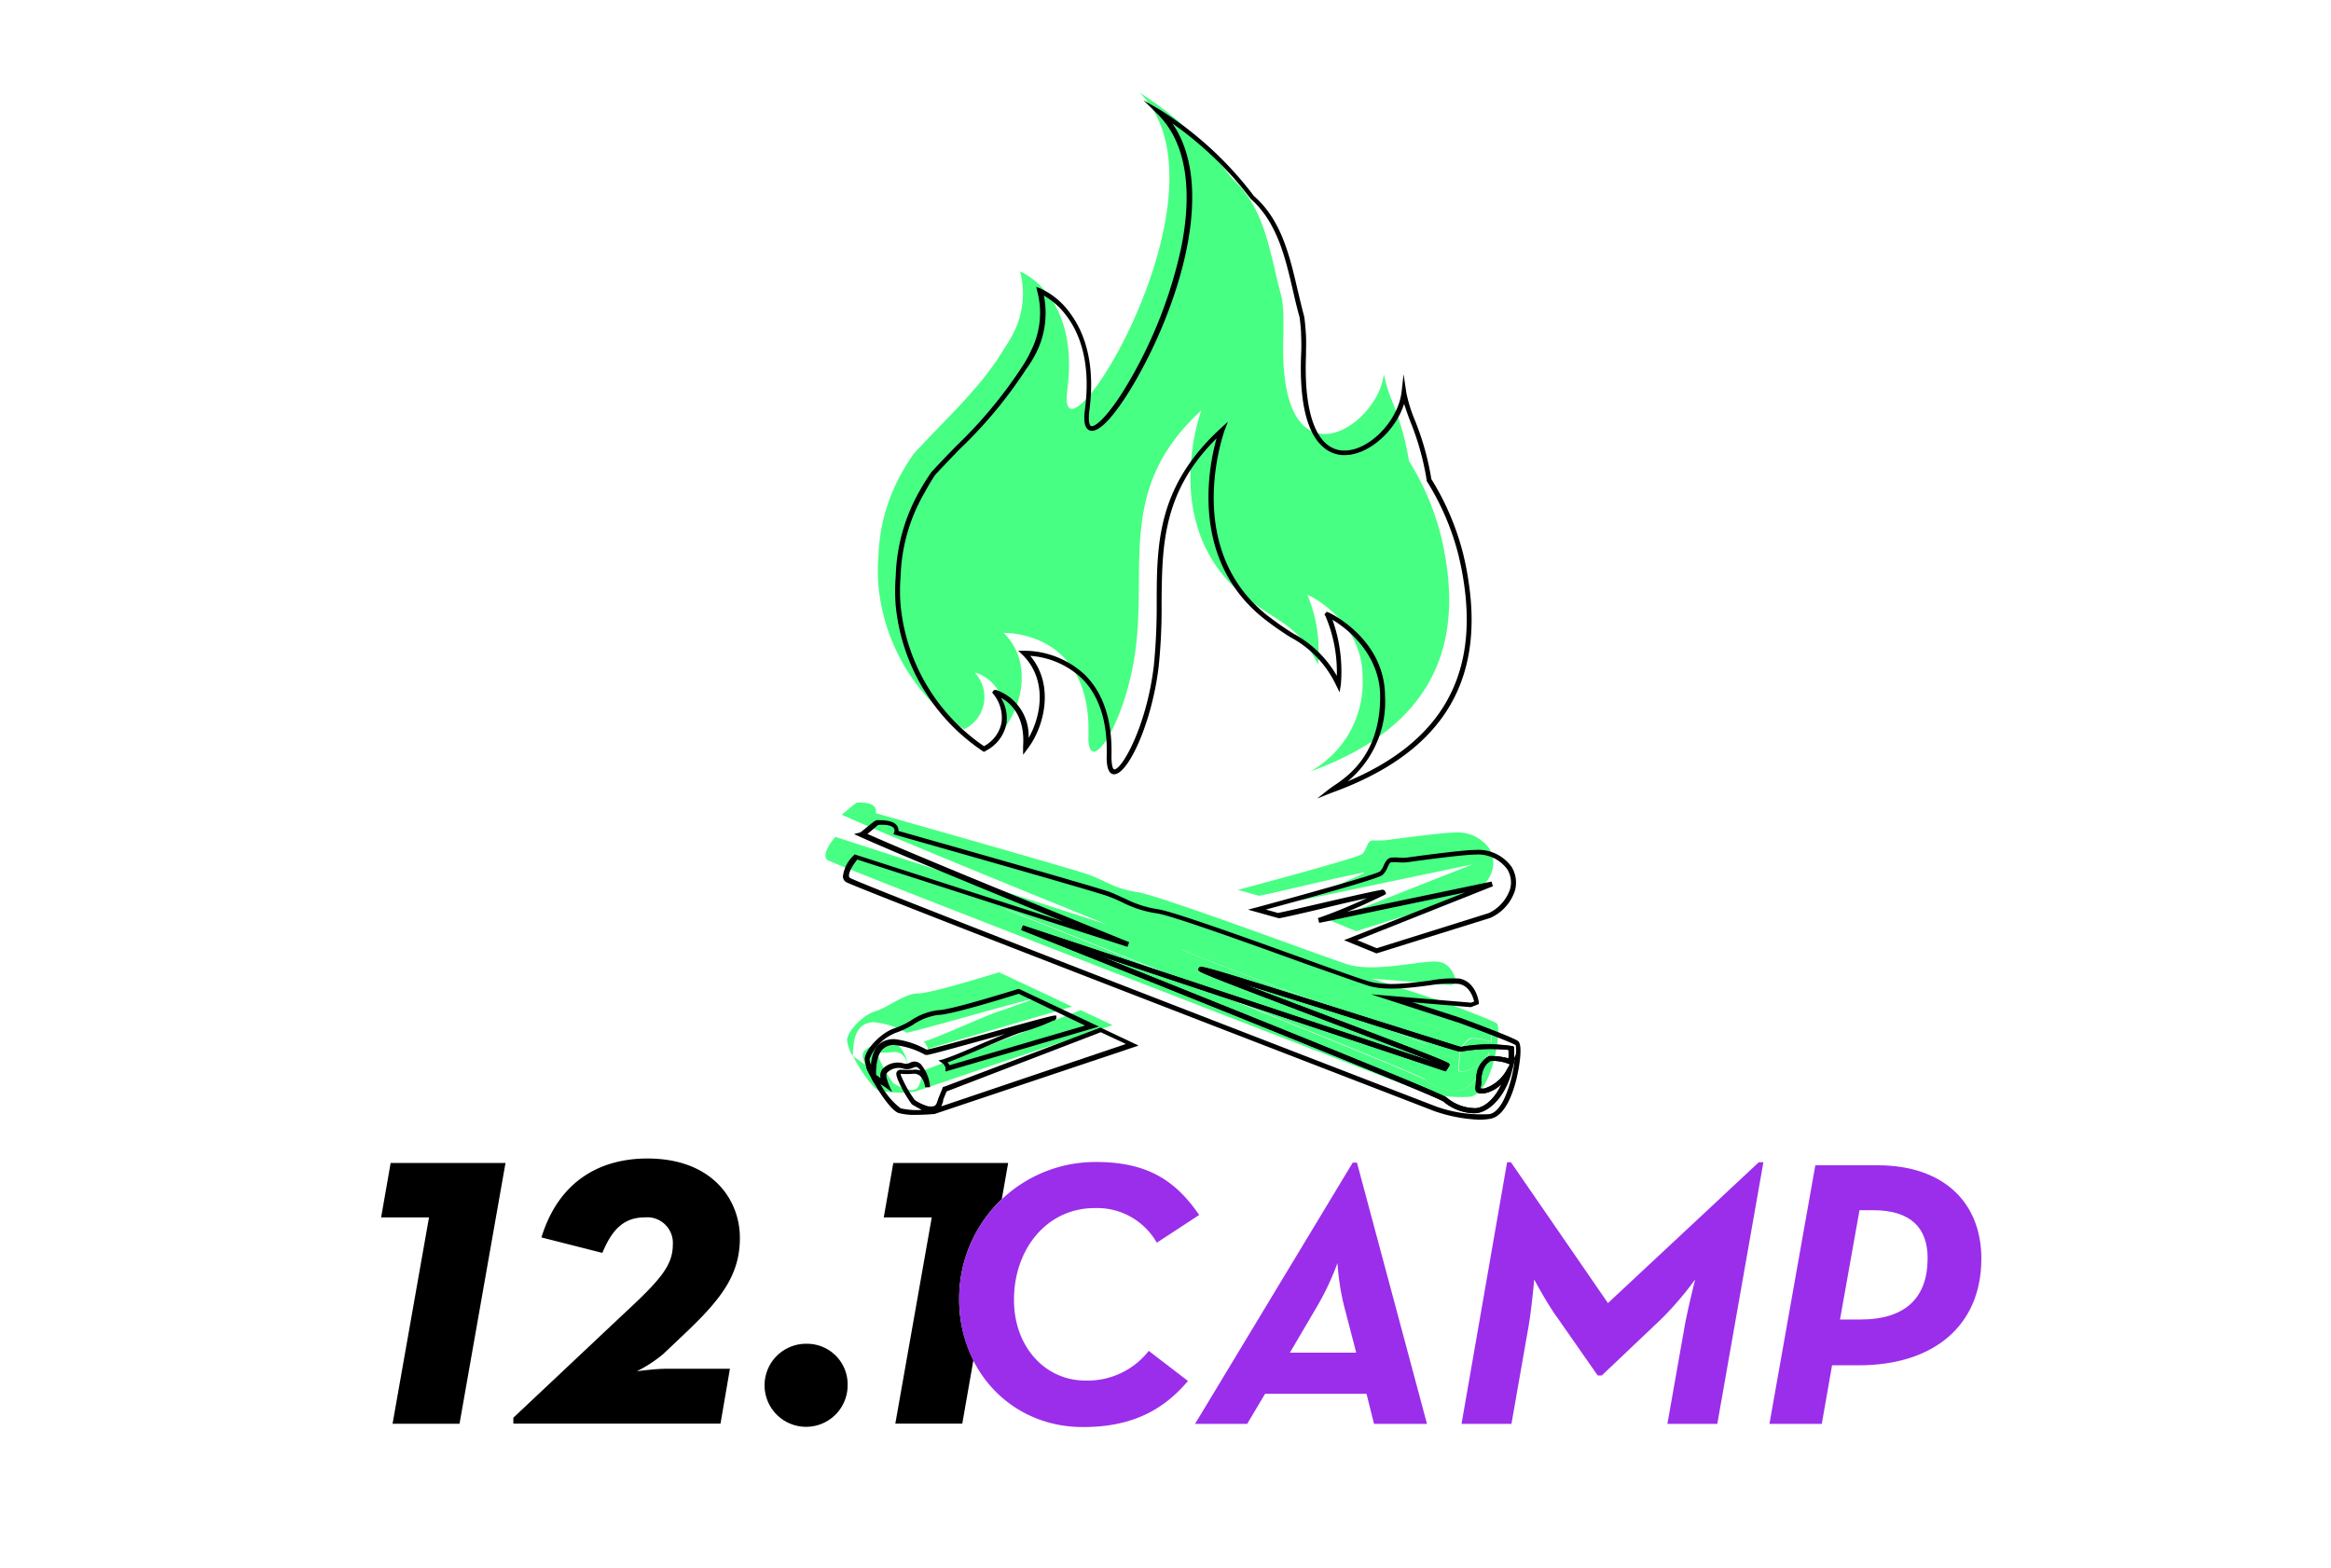 <svg id="Capa_1" data-name="Capa 1" xmlns="http://www.w3.org/2000/svg" viewBox="0 0 220 148"><polygon points="35.97 114.92 40.49 114.92 37.05 134.4 43.37 134.4 47.71 109.78 36.87 109.78 35.97 114.92"/><path d="M64.26,126.24c3.68-3.45,5.57-5.76,5.57-9.39s-2.64-7.49-8.73-7.49c-4.24,0-8.3,1.93-10,7.45l5.75,1.46c.9-2.17,2-3.35,4-3.35a2.42,2.42,0,0,1,2.65,2.59c0,2-1.28,3.4-4.63,6.51l-10.42,9.81v.56H68l.89-5.18H62.8c-.94,0-2.69.23-2.69.23a12.71,12.71,0,0,0,2.46-1.6Z"/><path d="M76.19,126.85A3.92,3.92,0,1,0,80,130.76,3.83,3.83,0,0,0,76.19,126.85Z"/><path d="M94.55,113.2l.6-3.42H84.31l-.9,5.14h4.53L84.5,134.39h6.32l1.05-6a12.67,12.67,0,0,1-1.34-5.74A12.92,12.92,0,0,1,94.55,113.2Z"/><path d="M137.13,103c1.13.19,2.75-1.2,3.38-3.67a3.83,3.83,0,0,1-2.31,1.82c-.71,0-.61.14-.49-1.17A2.08,2.08,0,0,1,138.78,98a4.74,4.74,0,0,1,1.92.34,9,9,0,0,0,.09-1.3c0-.23-4.06-.23-4.77.08-.19.09-24.36-7.74-24.54-7.54s23.41,8.88,23.28,9.08-.17.26-.18.29h0l-40-13.29s39.11,15.58,39.9,16.22A4.35,4.35,0,0,0,137.13,103Z" style="fill:#47ff82"/><path d="M129.57,79.33c-.56,0-.56.88-1,1.28S116.83,84,116.83,84l2,.56c1.33-.24,7.87-1.84,9.86-2.19.05,0,.08.06,0,.08-1.9.87-4,1.85-6.17,2.59l16.47-3.45-13.45,5.31,2.45,1,10.66-3.34c2.63-1.44,2.55-3.43,1.91-4.46a3.65,3.65,0,0,0-3.18-1.51c-1.28,0-5.89.63-6.45.71A8.54,8.54,0,0,1,129.57,79.33Z" style="fill:#47ff82"/><path d="M91,68.84a4,4,0,0,0,.39-.23A3.36,3.36,0,0,0,92,63.5c0-.06,3.21.73,2.9,5.08,1.65-2.2,2.47-6.25-.17-8.83,0,0,8.28-.32,8,9.68-.12,4.31,3.63-1.18,4.49-8.48.94-8.1-1.6-15.09,6.17-22.22,0,0-4.1,10.91,4,17.5,3.1,2.53,5.16,2.66,7,6.5a13.59,13.59,0,0,0-1-6.57c0-.1,5.21,2.38,5.21,7.74a9.64,9.64,0,0,1-4.94,8.93c12-4.33,14-12.24,12.82-19.81-.13-.84-.3-1.68-.5-2.5a24.47,24.47,0,0,0-3-7,25.81,25.81,0,0,0-1.59-5.65,13.37,13.37,0,0,1-.78-2.56c-.59,5.14-10.07,11.08-9.48-3.6q0-.93,0-1.8c0-.59-.07-1.17-.14-1.74-1.09-3.88-1.48-8.5-4.73-11.35-.56-.74-1.14-1.44-1.72-2.09a32.23,32.23,0,0,0-7-6c9.48,9.32-8,37.1-6.81,28.09s-4.45-11.19-4.45-11.19a8.19,8.19,0,0,1-.55,5.64,10.9,10.9,0,0,1-.94,1.61c-2.17,3.69-5.63,6.76-8.54,9.94a18.93,18.93,0,0,0-1.08,1.71,17,17,0,0,0-2.26,8,17.22,17.22,0,0,0,0,2.78A18.33,18.33,0,0,0,91,68.84Z" style="fill:#47ff82"/><path d="M86.31,103.06l4.51-1.52.58-.2,2.93-1,0,0L105,96.77l-3-1.41L87.3,101c0,.08-.34.82-.36.88-.24.66-.24,1.13-1.25,1a5.18,5.18,0,0,1-1.41-.66A13,13,0,0,1,83,100c-.32-.92-.12-.52,1.24-.68s1.47,1.48,1.47,1.48A3.44,3.44,0,0,0,85,98.92c-.63-.76-.87,0-1.63-.16a1.74,1.74,0,0,0-1.79.43c-.3.34-.1.9.09,1.33-.63-.44-1.1-.79-1.18-.85.7,1.37,1.9,3.09,2.48,3.3A11.91,11.91,0,0,0,86.31,103.06Z" style="fill:#47ff82"/><path d="M133.63,102.82a12.63,12.63,0,0,0,5.13.71c2.15-.36,3-6.56,2.51-6.92s-5.37-2.15-5.37-2.15l-6.45-2.09,7.48.62.52-.2s-.24-1.79-1.67-2-6,1.07-8.6.24-17.55-6.45-19.82-6.81-3-1.08-4.66-1.67-20.06-5.79-20.06-5.79.42-1.08-1.73-1c-.15,0-1.34,1.09-1.49,1.14,5.32,2.4,25.07,10.38,25.07,10.38L78.84,79c-.94,1.11-1.14,1.92-.73,2.19C78.82,81.68,133.63,102.82,133.63,102.82Zm1-3.83s.06-.1.18-.29-23.44-8.9-23.28-9.08,24.35,7.63,24.54,7.54c.71-.31,4.77-.31,4.77-.08a9,9,0,0,1-.09,1.3,4.74,4.74,0,0,0-1.92-.34,2.08,2.08,0,0,0-1.07,1.91c-.12,1.31-.22,1.17.49,1.17a3.83,3.83,0,0,0,2.31-1.82c-.63,2.47-2.25,3.86-3.38,3.67a4.35,4.35,0,0,1-2.61-1c-.79-.64-39.9-16.22-39.9-16.22Z" style="fill:#47ff82"/><path d="M82.41,96.49a7.62,7.62,0,0,1,3.16,1c1.41-.27,10.31-2.86,11.81-3.17l.27-.07c.1,0-2.71,1-3,1.1-1.29.34-5.51,2.35-7.5,3,.41.28.12.17.31.38s.06.1.09.29l13.64-4-6.9-3.24s-6.37,2-7.65,2-2.86,1.35-4,1.67-2.62,1.83-2.7,2.71a3.77,3.77,0,0,0,.52,1.51C80.6,99.21,80.29,96.61,82.41,96.49Z" style="fill:#47ff82"/><path d="M139.2,105.09l-.25,0h0a4.66,4.66,0,0,1-2.71-1.1c-.78-.56-26.4-10.83-39.84-16.19l.16-.43,38.8,12.9c-2.05-.82-6.52-2.52-10.59-4.06-11.59-4.4-11.6-4.44-11.65-4.64l0-.12.08-.1c.17-.2.19-.23,15.12,4.49,4.43,1.39,9,2.84,9.56,3a14.82,14.82,0,0,1,4.91-.07l.11.07,0,.16c0,.3,0,.61,0,.91l.21-.37-.45,1.73C142,103.69,140.4,105.09,139.2,105.09Zm-35.26-14.8c11.54,4.62,32,12.83,32.59,13.31a4.15,4.15,0,0,0,2.5,1h0c.84.13,2-.73,2.68-2.27a3.09,3.09,0,0,1-1.64.88h-.19a.6.6,0,0,1-.52-.13c-.14-.15-.12-.35-.07-.83,0-.13,0-.29.05-.47a2.33,2.33,0,0,1,1.2-2.09l.11,0a6.06,6.06,0,0,1,1.72.22,7,7,0,0,0,0-.8,16.51,16.51,0,0,0-4.45.15c-.14.06-.16.07-9.82-3-3.44-1.09-7.62-2.4-10.65-3.34,2.15.83,4.88,1.86,7.44,2.83,11.83,4.49,11.84,4.54,11.91,4.73l0,.11-.06.1a1.82,1.82,0,0,0-.17.28l-.2-.11-.08.22Zm35.78,12.47h.35a3.65,3.65,0,0,0,2.1-1.7l.32-.56-.07-.06a4,4,0,0,0-1.72-.29c-.24.12-.79.48-.9,1.7,0,.18,0,.33,0,.46S139.72,102.66,139.72,102.76Z"/><path d="M129.91,90l-3.06-1.25,11.44-4.51-13.78,2.88-.13-.45c1.59-.54,3.17-1.22,4.65-1.89-1.24.27-2.83.64-4.29,1-1.82.43-3.38.79-4,.9h-.05l-2.9-.81.83-.22c4.25-1.15,11.18-3.08,11.61-3.38a1.55,1.55,0,0,0,.36-.57c.16-.34.35-.75.82-.75a4.35,4.35,0,0,1,.53,0,4.29,4.29,0,0,0,.87,0s5.11-.72,6.48-.72a3.87,3.87,0,0,1,3.39,1.62,2.86,2.86,0,0,1,.3,2.22,4.27,4.27,0,0,1-2.3,2.57Zm-1.81-1.25,1.83.76,10.59-3.32a3.88,3.88,0,0,0,2-2.26,2.36,2.36,0,0,0-.25-1.85,3.41,3.41,0,0,0-3-1.41c-1.19,0-5.43.58-6.41.72a4.51,4.51,0,0,1-1,0l-.51,0c-.15,0-.24.15-.39.48a2,2,0,0,1-.49.74c-.45.37-8,2.45-11,3.25l1.15.32c.63-.12,2.22-.49,3.9-.88,2.25-.52,4.8-1.11,5.91-1.31a.29.29,0,0,1,.32.19l.07.2-.21.13-.25.12c-1,.47-2.1,1-3.23,1.44l13.64-2.85.13.44Z"/><path d="M124.31,75.38l1.1-.87.42-.3c1.32-.88,4.43-2.94,4.43-8.45,0-4-3.15-6.47-4.5-7.25a14.54,14.54,0,0,1,.79,6.12l-.12.72-.32-.65a9.94,9.94,0,0,0-4.34-4.56,28.37,28.37,0,0,1-2.63-1.86c-6.78-5.53-5.09-14.15-4.32-16.9-5.1,5.06-5.14,10.13-5.19,15.5a53.13,53.13,0,0,1-.27,6c-.62,5.32-2.88,10.21-4.21,10.21h0c-.49,0-.73-.63-.7-1.76.09-3.21-.71-5.67-2.36-7.3a7.91,7.91,0,0,0-4.86-2.12c2.32,2.74,1.33,6.67-.2,8.71l-.47.63,0-.79c.21-2.9-1.22-4.12-2.07-4.58A3.82,3.82,0,0,1,95,68.25a3.66,3.66,0,0,1-1.61,2.42l-.33.2-.2.11-.12-.08a18.72,18.72,0,0,1-8.2-13.71,17.7,17.7,0,0,1,0-2.82,17.23,17.23,0,0,1,2.29-8.09,19.35,19.35,0,0,1,1.09-1.73c.77-.84,1.57-1.67,2.35-2.47a42.68,42.68,0,0,0,6.19-7.45A11.12,11.12,0,0,0,97.36,33a7.91,7.91,0,0,0,.54-5.49l-.1-.43.41.16A7,7,0,0,1,101,29.57c1.17,1.56,2.44,4.41,1.82,9.15-.13,1,0,1.44.15,1.5.33.12,1.4-.68,3.09-3.37a43.24,43.24,0,0,0,5.38-13.28c.84-4,1.14-9.53-2.2-12.81l-1.32-1.3,1.6.93a33,33,0,0,1,7.09,6c.61.68,1.2,1.4,1.73,2.11,2.6,2.26,3.38,5.65,4.14,8.92.21.87.4,1.69.62,2.5.08.61.13,1.21.16,1.79s0,1.2,0,1.82c-.22,5.54,1,8.82,3.44,9h.21c2.3,0,5-2.76,5.36-5.45l.2-1.76.26,1.75a13.74,13.74,0,0,0,.77,2.51,25.64,25.64,0,0,1,1.59,5.64,25,25,0,0,1,3,7.05c.21.87.38,1.72.5,2.54,1.52,9.82-2.72,16.38-13,20.06Zm.9-17.63.2.07s5.31,2.43,5.31,7.94a9.71,9.71,0,0,1-3.53,8c8.76-3.69,12.34-9.88,10.95-18.88-.12-.81-.29-1.64-.49-2.48a24.41,24.41,0,0,0-3-7l0-.08a25.34,25.34,0,0,0-1.57-5.6c-.24-.63-.42-1.16-.56-1.6-.8,2.56-3.35,4.84-5.6,4.84l-.25,0c-1.58-.12-4.19-1.52-3.87-9.49a17.61,17.61,0,0,0,0-1.78c0-.57-.07-1.15-.14-1.72-.22-.78-.43-1.65-.62-2.49-.74-3.2-1.51-6.51-4-8.71-.56-.74-1.13-1.44-1.74-2.12a34.11,34.11,0,0,0-5.65-5c4.5,6.51,0,18.78-4.16,25.43-.93,1.48-2.63,3.91-3.64,3.55-.46-.16-.61-.82-.45-2,.6-4.55-.6-7.29-1.72-8.78a7,7,0,0,0-2.16-1.95,8.4,8.4,0,0,1-.68,5.32,11.29,11.29,0,0,1-1,1.64,41.9,41.9,0,0,1-6.25,7.52c-.77.8-1.57,1.63-2.32,2.44a19.66,19.66,0,0,0-1,1.67A16.72,16.72,0,0,0,85,54.4a16.83,16.83,0,0,0,0,2.75,18.23,18.23,0,0,0,7.87,13.29l.25-.15a3.22,3.22,0,0,0,1.41-2.11,3.55,3.55,0,0,0-.79-2.68l-.1-.13.1-.14c.11-.16.28-.11.53,0a4.58,4.58,0,0,1,2.81,4.43c1.23-2.13,1.76-5.57-.59-7.86l-.39-.37.54,0a8.41,8.41,0,0,1,5.76,2.28c1.74,1.73,2.59,4.3,2.5,7.64,0,1,.16,1.27.26,1.28h0c.76,0,3.08-4.17,3.74-9.8a57.13,57.13,0,0,0,.27-5.91c0-5.68.09-11,6-16.45l.72-.66-.35.91c0,.11-3.94,10.84,3.91,17.25a30.1,30.1,0,0,0,2.6,1.83,10.34,10.34,0,0,1,4.12,4,13.5,13.5,0,0,0-1.07-5.64L125,58Z"/><path d="M86.46,105.24a5.64,5.64,0,0,1-1.67-.18c-.73-.27-2-2.2-2.61-3.42l-.45-.88.79.59.59.42a1,1,0,0,1,.19-.87,2,2,0,0,1,2-.51.84.84,0,0,0,.59-.07.85.85,0,0,1,1.15.31,3.71,3.71,0,0,1,.74,2l-.47,0a1.75,1.75,0,0,0-.49-1.08.92.92,0,0,0-.72-.18,7.22,7.22,0,0,1-1,0H85c0,.1.08.25.11.33a11.12,11.12,0,0,0,1.22,2.13,4.22,4.22,0,0,0,1.27.6c.7.08.75-.09.92-.62l.09-.25.32-.78.08-.19.09,0L103.86,97l3.6,1.7L88.2,105.16C88.14,105.16,87.32,105.24,86.46,105.24Zm-3.36-2.9A7,7,0,0,0,85,104.62a6.56,6.56,0,0,0,2,.15c-.24-.12-.53-.28-.89-.49l-.07-.06a12.3,12.3,0,0,1-1.3-2.29c-.13-.37-.21-.6-.08-.78s.3-.18.61-.16a8.11,8.11,0,0,0,.89,0,1.41,1.41,0,0,1,.72.07l-.07-.09c-.27-.32-.37-.28-.64-.17a1.31,1.31,0,0,1-.87.09,1.52,1.52,0,0,0-1.56.36c-.21.23,0,.7.12,1.08l.34.76-.68-.48Zm6.24.69h0c-.09.22-.3.72-.31.77S89,104,89,104a3.34,3.34,0,0,1-.17.44l17.43-5.89-2.37-1.11Z"/><path d="M139.66,105.7a14.55,14.55,0,0,1-4.25-.8h0c-5.61-2.17-54.85-21.16-55.57-21.64a.69.69,0,0,1-.29-.49,3.24,3.24,0,0,1,1-2l.1-.12.15.05L100.38,87c-6.28-2.55-15.77-6.45-19.19-8l-.59-.26.62-.17s.35-.28.58-.47c.69-.57.83-.67,1-.68.94,0,1.57.12,1.85.51a.81.81,0,0,1,.15.51c2.11.6,18.29,5.18,19.88,5.74.58.21,1,.44,1.5.65a10.19,10.19,0,0,0,3.11,1c1.54.25,8.52,2.76,14.13,4.79,2.61.94,4.86,1.75,5.72,2,1.6.5,3.95.19,5.84-.06a11.69,11.69,0,0,1,2.73-.19c1.58.27,1.85,2.15,1.86,2.23l0,.18-.74.29h-.05l-5.48-.46,4.53,1.47c.52.19,4.95,1.82,5.44,2.19s.1,2.55-.14,3.56c-.32,1.31-1.07,3.54-2.47,3.78A6.54,6.54,0,0,1,139.66,105.7Zm-4.09-1.24a12.62,12.62,0,0,0,5,.71c.66-.11,1.16-.92,1.46-1.58a12.05,12.05,0,0,0,.95-3.92l-.4,1.55c-.68,2.64-2.42,4-3.65,3.85a4.66,4.66,0,0,1-2.71-1.1c-.78-.56-26.4-10.83-39.84-16.19l.16-.43,38.8,12.9c-2.05-.82-6.52-2.52-10.59-4.06-11.59-4.4-11.6-4.44-11.65-4.64l0-.12.08-.1c.17-.2.19-.23,15.12,4.49,4.43,1.39,9,2.84,9.56,3a14.82,14.82,0,0,1,4.91-.07l.11.07,0,.16c0,.3,0,.61,0,.91l.17-.3a2.47,2.47,0,0,0,0-.93c-.31-.22-3.41-1.4-5.29-2.09l-8.36-2.71,9.44.79.29-.11c-.1-.43-.45-1.49-1.45-1.66A11.81,11.81,0,0,0,135,93c-1.94.26-4.35.58-6,0-.87-.28-3.13-1.09-5.74-2-5.3-1.92-12.55-4.53-14-4.77a10.41,10.41,0,0,1-3.24-1,14.83,14.83,0,0,0-1.46-.63c-1.65-.59-19.86-5.73-20-5.78l-.24-.07.09-.24a.39.39,0,0,0-.05-.33c-.11-.14-.43-.38-1.45-.31-.05,0-.44.36-.7.57l-.34.28c5.74,2.56,24.5,10.14,24.7,10.22l-.16.44-25.5-8.24c-.79,1-.8,1.44-.78,1.57a.2.2,0,0,0,.09.16C80.9,83.34,116.73,97.2,135.57,104.46ZM103.94,90.29c11.54,4.62,32,12.83,32.59,13.31a4.15,4.15,0,0,0,2.5,1c.84.13,2-.73,2.68-2.27a3.09,3.09,0,0,1-1.64.88h-.19a.6.6,0,0,1-.52-.13c-.14-.15-.12-.35-.07-.83,0-.13,0-.29.05-.47a2.33,2.33,0,0,1,1.2-2.09l.11,0a6.06,6.06,0,0,1,1.72.22,7,7,0,0,0,0-.8,16.51,16.51,0,0,0-4.45.15c-.14.06-.16.07-9.82-3-3.44-1.09-7.62-2.41-10.65-3.34,2.15.83,4.88,1.86,7.44,2.83,11.83,4.49,11.84,4.54,11.91,4.73l0,.11-.06.1a1.82,1.82,0,0,0-.17.28l-.1.17-.18-.06Zm35.78,12.47h.35a3.65,3.65,0,0,0,2.1-1.7l.32-.56-.07-.06a4,4,0,0,0-1.72-.29c-.24.12-.79.48-.9,1.7,0,.18,0,.33,0,.46S139.72,102.66,139.72,102.76Z"/><path d="M82.44,102.16l-.28-.56a3.73,3.73,0,0,1-.55-1.64c.09-1,1.67-2.56,2.87-2.91a8.06,8.06,0,0,0,1.45-.69,5.88,5.88,0,0,1,2.6-1c1.22,0,7.51-2,7.57-2l.09,0,7.53,3.55-14.48,4.24,0-.26a1.23,1.23,0,0,1,0-.17.43.43,0,0,1-.15-.24l-.14-.11-.38-.26L89,100c1-.32,2.43-.95,3.86-1.57l2-.83-1.2.34c-2.64.73-5.37,1.49-6.1,1.64H87.4l-.07,0a7.56,7.56,0,0,0-3-.94h0c-1.36.08-1.6,1.27-1.65,2.55a3,3,0,0,1,0,.42Zm7.06-1.77a1.31,1.31,0,0,1,.13.16l12.78-3.74-6.26-3c-.8.25-6.39,2-7.62,2a5.56,5.56,0,0,0-2.37.93,8.46,8.46,0,0,1-1.55.73,4.37,4.37,0,0,0-2.54,2.5,1.69,1.69,0,0,0,.13.54c.09-1,.44-2.33,2.06-2.42h.14a8.06,8.06,0,0,1,3.06,1c.82-.17,3.45-.9,6-1.61s5-1.39,5.73-1.55l.28-.06.23,0,0,.23c0,.07-.07.15-.2.24v0l-.08,0a19.5,19.5,0,0,1-2.88,1.07c-.64.17-2.07.78-3.58,1.43-1.27.54-2.57,1.1-3.53,1.45A.27.27,0,0,1,89.5,100.39Z"/><path d="M90.53,122.69a12.86,12.86,0,0,1,12.91-13c4.78,0,7.47,1.69,9.74,5l-4,2.62a6.48,6.48,0,0,0-5.86-3.27c-4.53,0-7.62,3.88-7.62,8.66,0,4.5,3,7.62,6.72,7.62a7.32,7.32,0,0,0,6-2.8l3.7,2.84c-2.19,2.59-5.1,4.35-9.88,4.35C95.49,134.73,90.53,129.45,90.53,122.69Z" style="fill:#9b2eea"/><path d="M117.71,134.41h-4.92l14.88-24.66h.4l6.61,24.66h-5l-.71-2.84H119.4Zm9.13-11.18a23.54,23.54,0,0,1-.61-4,25.41,25.41,0,0,1-1.87,4l-2.62,4.46H128Z" style="fill:#9b2eea"/><path d="M142.24,109.71h.36l9.16,13.3L166,109.71h.43l-4.35,24.7h-4.71l1.62-9.17c.29-1.65,1-4.46,1-4.46a31.9,31.9,0,0,1-3.09,3.63l-5.72,5.43h-.39L147,124.41c-1-1.36-2.2-3.63-2.2-3.63s-.25,2.81-.54,4.46l-1.61,9.17h-4.71Z" style="fill:#9b2eea"/><path d="M171.94,134.41H167L171.33,110h5.89c6.22,0,9.78,3.52,9.78,8.81,0,6.36-4.53,10.07-11.57,10.07h-2.52Zm3.63-9.85c4.38,0,6.36-2.16,6.36-5.79,0-2.84-1.58-4.53-5.14-4.53H175.5l-1.84,10.32Z" style="fill:#9b2eea"/></svg>